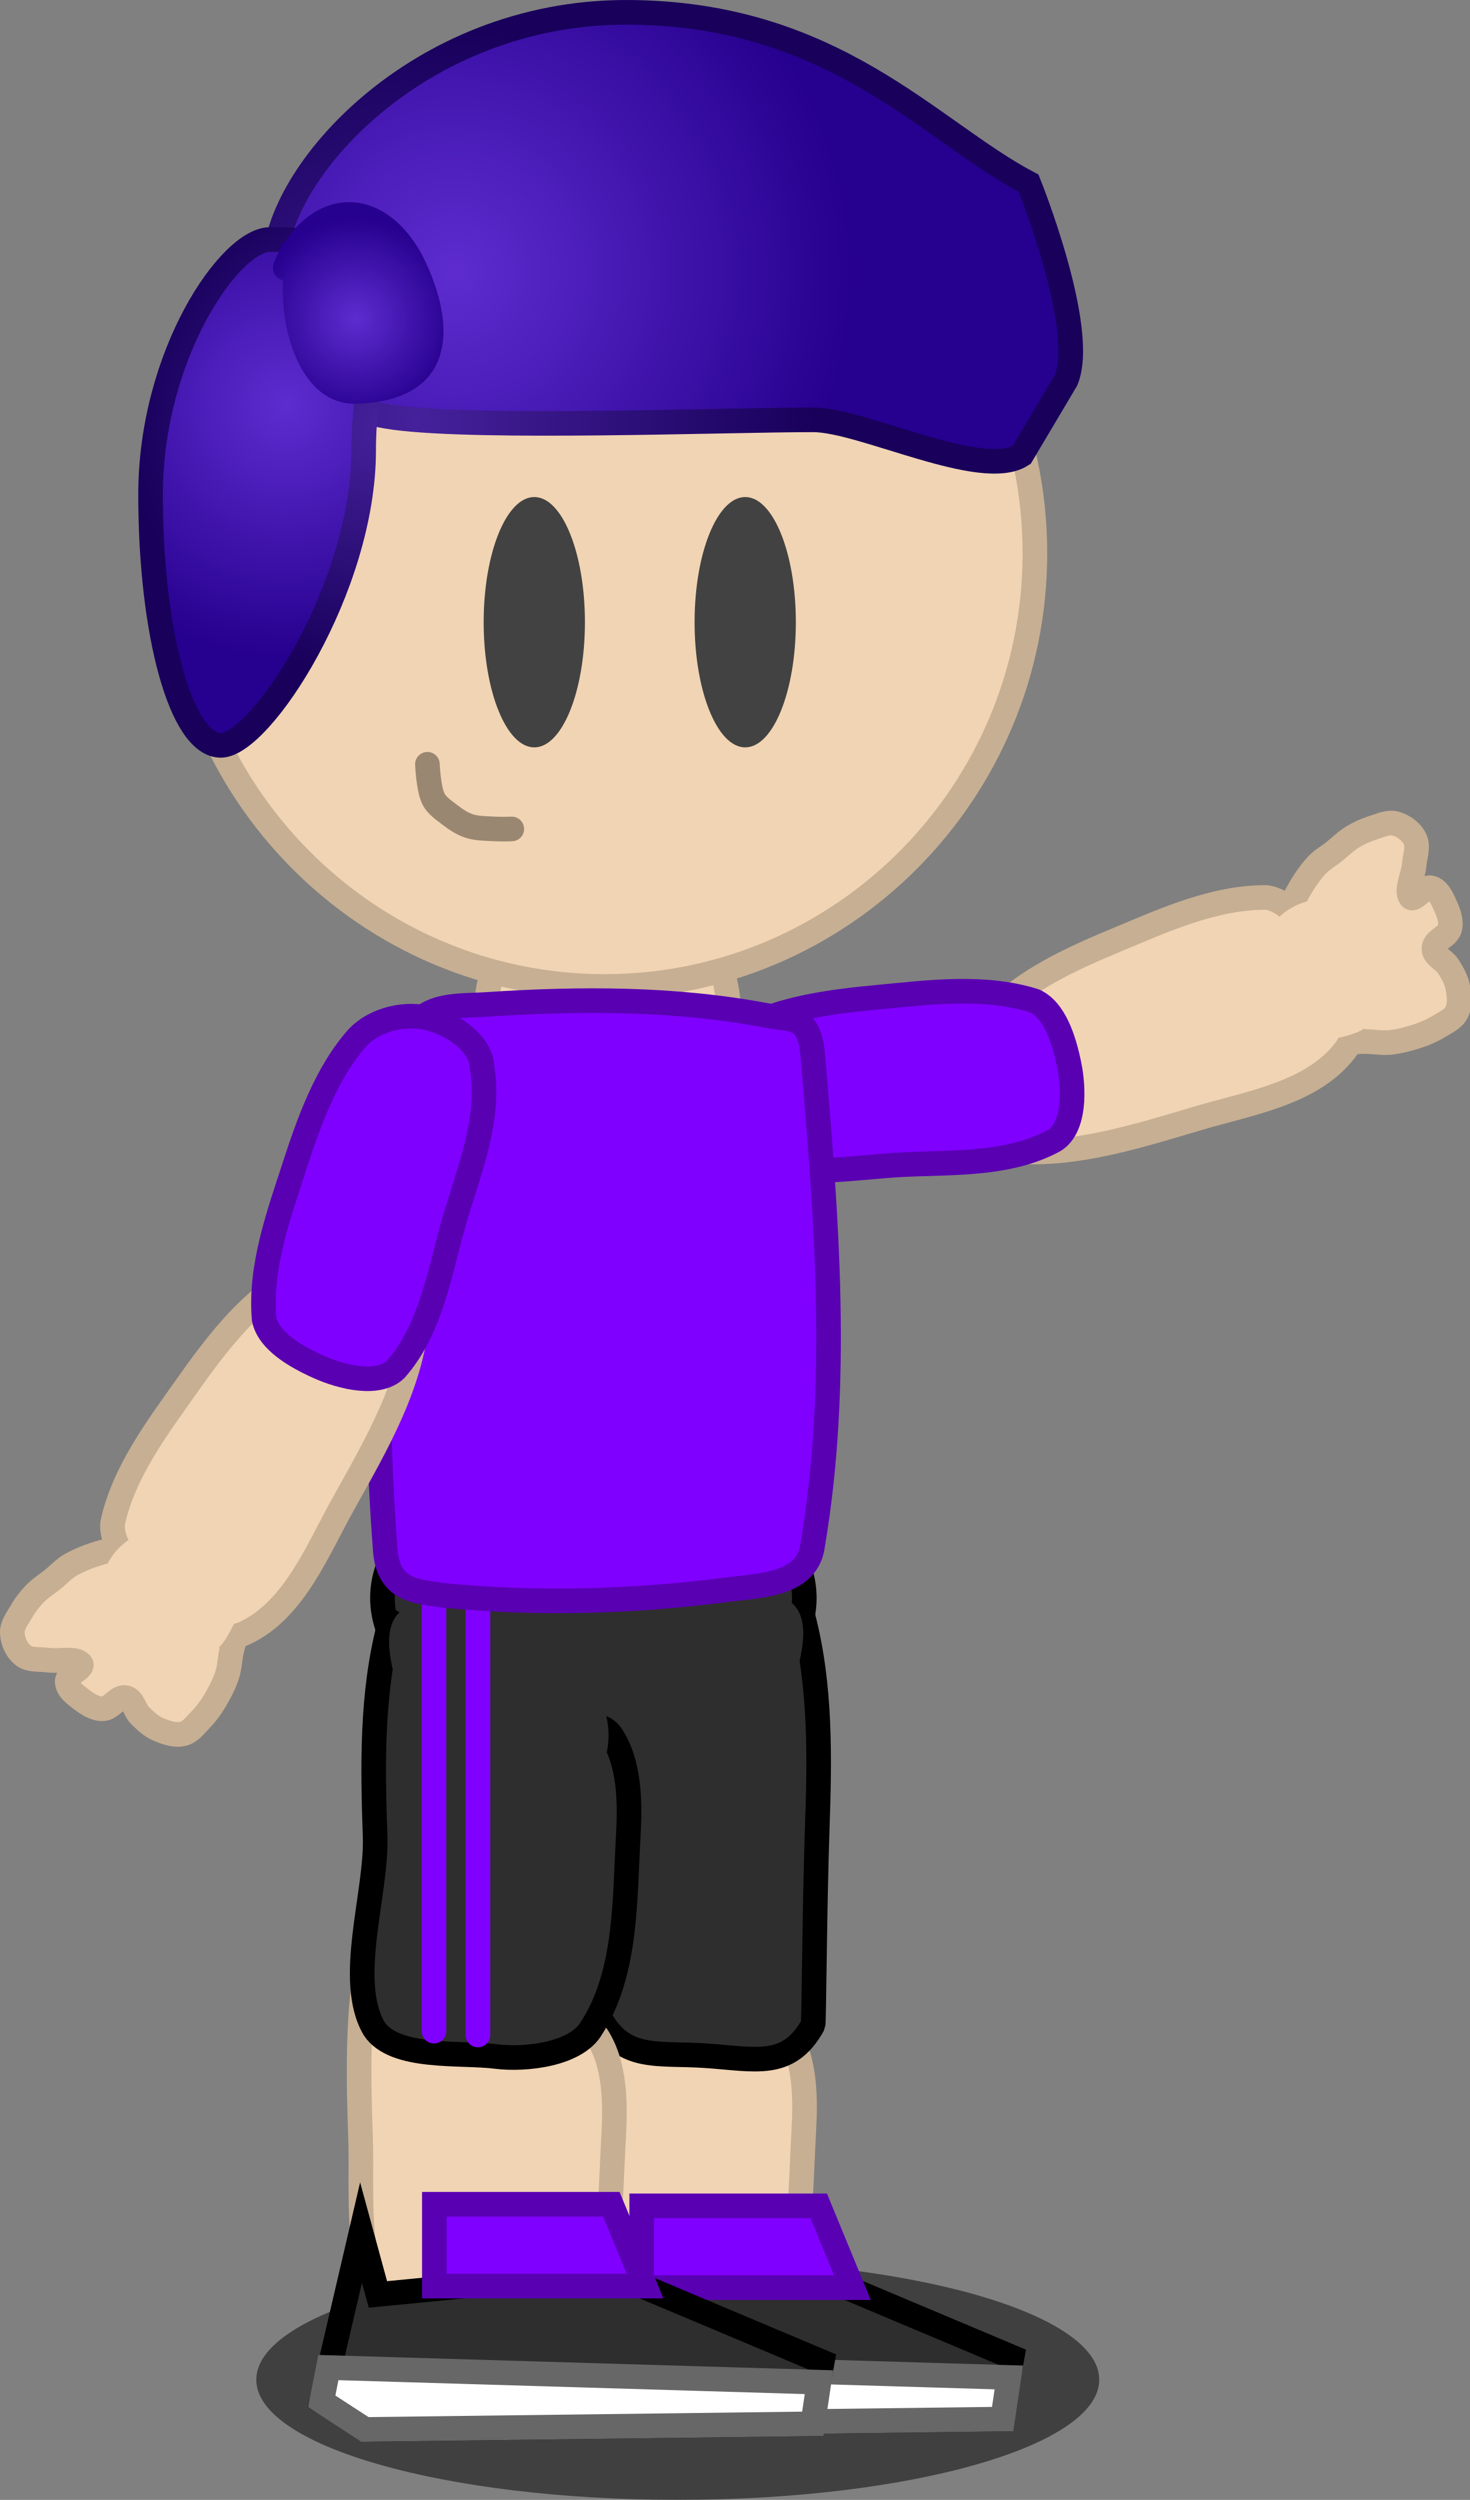 <svg version="1.1" xmlns="http://www.w3.org/2000/svg" xmlns:xlink="http://www.w3.org/1999/xlink" width="83.62" height="142.18" viewBox="0,0,83.62,142.18"><rect x="0" y="0" width="83.62" height="142.18" fill="#808080" stroke="none"/><defs><radialGradient cx="227.25" cy="111.998" r="22.642" gradientUnits="userSpaceOnUse" id="color-1"><stop offset="0" stop-color="#5e2ccf"/><stop offset="1" stop-color="#26008e"/></radialGradient><radialGradient cx="225.142" cy="120.431" r="22.642" gradientUnits="userSpaceOnUse" id="color-2"><stop offset="0" stop-color="#45219b"/><stop offset="1" stop-color="#18005b"/></radialGradient><radialGradient cx="217.646" cy="119.494" r="14.386" gradientUnits="userSpaceOnUse" id="color-3"><stop offset="0" stop-color="#5e2ccf"/><stop offset="1" stop-color="#26008e"/></radialGradient><radialGradient cx="223.034" cy="120.665" r="14.386" gradientUnits="userSpaceOnUse" id="color-4"><stop offset="0" stop-color="#45219b"/><stop offset="1" stop-color="#18005b"/></radialGradient><radialGradient cx="221.628" cy="114.575" r="5.735" gradientUnits="userSpaceOnUse" id="color-5"><stop offset="0" stop-color="#5e2ccf"/><stop offset="1" stop-color="#26008e"/></radialGradient></defs><g transform="translate(-201.382,-96.45)"><g data-paper-data="{&quot;isPaintingLayer&quot;:true}" fill-rule="nonzero" stroke-linejoin="miter" stroke-miterlimit="10" stroke-dasharray="" stroke-dashoffset="0" style="mix-blend-mode: normal"><path d="M263.911,231.796c0,3.774 -10.734,6.833 -23.975,6.833c-13.241,0 -23.975,-3.059 -23.975,-6.833c0,-3.774 10.734,-6.833 23.975,-6.833c13.241,0 23.975,3.059 23.975,6.833z" fill-opacity="0.5" fill="#000000" stroke="#000000" stroke-width="0" stroke-linecap="butt"/><g data-paper-data="{&quot;index&quot;:null}" stroke-linecap="round"><g fill="#f1d4b3"><path d="M276.601,155.741c-0.209,-0.041 -0.177,-0.388 -0.266,-0.582c-0.177,-0.388 -0.354,-0.777 -0.531,-1.164c-0.177,-0.388 -0.404,-0.758 -0.531,-1.164c-0.131,-0.419 -0.149,-0.868 -0.24,-1.297c-0.113,-0.532 -0.315,-1.048 -0.373,-1.588c-0.051,-0.473 -0.04,-0.962 0.051,-1.43c0.087,-0.444 0.259,-0.875 0.475,-1.272c0.298,-0.546 0.645,-1.072 1.057,-1.537c0.291,-0.329 0.688,-0.548 1.032,-0.822c0.343,-0.274 0.658,-0.592 1.032,-0.822c0.363,-0.224 0.758,-0.404 1.164,-0.531c0.419,-0.131 0.874,-0.356 1.297,-0.24c0.46,0.126 0.916,0.465 1.113,0.899c0.198,0.434 -0.013,0.955 -0.051,1.43c-0.049,0.619 -0.492,1.462 -0.209,1.854c0.195,0.269 0.751,-0.635 1.164,-0.531c0.426,0.107 0.64,0.632 0.822,1.032c0.182,0.399 0.356,0.874 0.24,1.297c-0.126,0.46 -0.882,0.637 -0.899,1.113c-0.016,0.439 0.592,0.658 0.822,1.032c0.224,0.363 0.454,0.745 0.531,1.164c0.086,0.468 0.155,1 -0.051,1.43c-0.19,0.396 -0.658,0.592 -1.032,0.822c-0.363,0.224 -0.759,0.398 -1.164,0.531c-0.516,0.169 -1.048,0.315 -1.588,0.373c-0.473,0.051 -0.953,-0.052 -1.43,-0.051c-0.811,0.001 -1.64,0.211 -2.145,-0.077z" data-paper-data="{&quot;origPos&quot;:null}" stroke="#c7af93" stroke-width="1.4"/><path d="M257.931,161.794c-1.13,-0.064 -0.684,-2.176 -0.784,-3.485c-0.098,-1.412 -0.264,-3.091 0.717,-4.209c1.837,-1.931 4.524,-3.148 7.057,-4.201c2.571,-1.07 5.49,-2.421 8.492,-2.406c1.268,0.156 2.304,1.655 2.951,2.865c0.94,1.758 2.792,4.269 1.519,5.847c-1.914,2.462 -5.479,2.985 -8.439,3.873c-3.58,1.055 -7.608,2.377 -11.513,1.717z" data-paper-data="{&quot;origPos&quot;:null}" stroke="#c7af93" stroke-width="1.4"/><path d="M273.887,155.186c-0.757,-0.193 -0.467,-1.251 -0.572,-2.025c-0.131,-1.005 -0.482,-2.092 -0.15,-3.039c0.332,-0.948 1.02,-1.754 1.983,-2.193c0.964,-0.44 2.023,-0.43 2.956,-0.06c0.933,0.37 1.739,1.102 2.197,2.105c0.458,1.004 0.482,2.092 0.15,3.039c-0.332,0.948 -1.056,1.857 -1.983,2.193c-1.451,0.524 -3.222,0.627 -4.581,-0.02z" data-paper-data="{&quot;origPos&quot;:null}" stroke="none" stroke-width="0"/></g><path d="M243.571,162.359c-1.297,-0.337 -2.004,-2.023 -2.086,-3.471c-0.074,-1.41 0.664,-3.03 1.932,-3.808c2.326,-1.3 5.253,-1.667 7.985,-1.922c2.773,-0.26 5.961,-0.686 8.824,0.218c1.164,0.525 1.686,2.234 1.97,3.611c0.292,1.432 0.33,3.573 -0.825,4.317c-2.739,1.506 -6.188,1.218 -9.092,1.413c-2.892,0.197 -5.965,0.739 -8.708,-0.357z" data-paper-data="{&quot;origPos&quot;:null}" fill="#8000ff" stroke="#5900b3" stroke-width="1.4"/></g><path d="M235.936,147.02c1.898,0 3.617,0.771 4.863,2.016c1.245,1.245 2.016,2.965 2.016,4.863c0,1.898 -0.771,3.617 -2.016,4.863c-1.245,1.245 -2.965,2.016 -4.863,2.016c-1.898,0 -3.617,-0.771 -4.863,-2.016c-1.245,-1.245 -2.016,-2.965 -2.016,-4.863c0,-1.898 0.771,-3.617 2.016,-4.863c1.245,-1.245 2.965,-2.016 4.863,-2.016z" data-paper-data="{&quot;origPos&quot;:null}" fill="#f1d4b3" stroke="#c7af93" stroke-width="1.4" stroke-linecap="butt"/><path d="M235.776,103.282c6.753,0 12.872,2.761 17.303,7.221c4.431,4.46 7.173,10.619 7.173,17.416c0,6.797 -2.743,12.956 -7.173,17.416c-4.431,4.46 -10.55,7.221 -17.303,7.221c-6.753,0 -12.872,-2.761 -17.303,-7.221c-4.431,-4.46 -7.173,-10.619 -7.173,-17.416c0,-6.797 2.743,-12.956 7.173,-17.416c4.431,-4.46 10.55,-7.221 17.303,-7.221z" data-paper-data="{&quot;index&quot;:null}" fill="#f1d4b3" stroke="#c7af93" stroke-width="1.4" stroke-linecap="butt"/><path d="M230.495,143.597c0,0 -0.641,0.021 -0.96,0c-0.481,-0.032 -0.979,-0.016 -1.44,-0.16c-0.41,-0.128 -0.779,-0.378 -1.12,-0.64c-0.358,-0.276 -0.776,-0.546 -0.96,-0.96c-0.263,-0.592 -0.32,-1.92 -0.32,-1.92" data-paper-data="{&quot;index&quot;:null}" fill="none" stroke="#9a8772" stroke-width="1.4" stroke-linecap="round"/><path d="M231.775,124.719c0.795,0 1.515,0.798 2.036,2.087c0.522,1.288 0.844,3.068 0.844,5.032c0,1.964 -0.323,3.744 -0.844,5.032c-0.521,1.289 -1.241,2.087 -2.036,2.087c-0.795,0 -1.515,-0.798 -2.036,-2.087c-0.522,-1.288 -0.844,-3.068 -0.844,-5.032c0,-1.964 0.323,-3.744 0.844,-5.032c0.521,-1.289 1.241,-2.087 2.036,-2.087z" data-paper-data="{&quot;index&quot;:null}" fill="#424242" stroke="none" stroke-width="1.4" stroke-linecap="butt"/><path d="M243.773,124.719c0.795,0 1.515,0.798 2.036,2.087c0.522,1.288 0.844,3.068 0.844,5.032c0,1.964 -0.323,3.744 -0.844,5.032c-0.521,1.289 -1.241,2.087 -2.036,2.087c-0.795,0 -1.515,-0.798 -2.036,-2.087c-0.522,-1.288 -0.844,-3.068 -0.844,-5.032c0,-1.964 0.323,-3.744 0.844,-5.032c0.521,-1.289 1.241,-2.087 2.036,-2.087z" data-paper-data="{&quot;index&quot;:null}" fill="#424242" stroke="none" stroke-width="1.4" stroke-linecap="butt"/><g data-paper-data="{&quot;origPos&quot;:null}" stroke-width="1.4" stroke-linecap="butt"><path d="M259.499,122.326c-2.264,1.465 -9.058,-1.998 -11.855,-1.998c-4.929,0 -18.915,0.533 -23.844,-0.133c-5.461,-0.799 -6.793,-3.064 -6.793,-8.658c0,-5.195 8.125,-14.386 19.981,-14.386c11.855,0 17.317,6.793 22.911,9.724c0,0 3.33,8.259 2.131,11.189z" fill="url(#color-1)" stroke="url(#color-2)"/><path d="M216.74,110.071c9.724,0 5.328,4.129 5.328,11.988c0,7.859 -5.861,16.784 -8.125,16.784c-2.264,0 -3.996,-6.394 -3.996,-14.253c0,-7.992 4.529,-14.519 6.793,-14.519z" fill="url(#color-3)" stroke="url(#color-4)"/></g><path d="M217.487,112.398c-0.028,-0.008 -0.057,-0.018 -0.087,-0.03c-0.019,-0.007 -0.037,-0.015 -0.055,-0.023c-0.39,-0.179 -0.446,-0.489 -0.428,-0.711c0.004,-0.099 0.028,-0.192 0.066,-0.277l0.493,-1.151l0.093,0.04c2.051,-3.198 5.761,-3.156 7.85,0.753c2.076,4.151 1.81,8.273 -3.837,8.419c-3.132,0 -4.275,-4.255 -4.097,-7.019z" data-paper-data="{&quot;origPos&quot;:null}" fill="url(#color-5)" stroke="none" stroke-width="0.5" stroke-linecap="butt"/><path d="M225,183.221l4.333,-2.465" data-paper-data="{&quot;origPos&quot;:null}" fill="none" stroke="#000000" stroke-width="1.4" stroke-linecap="round"/><path d="M235.136,179.656c3.31,0 6.31,0.861 8.482,2.251c2.172,1.39 3.516,3.31 3.516,5.428c0,2.119 -1.344,4.039 -3.516,5.428c-2.173,1.39 -5.172,2.251 -8.482,2.251c-3.31,0 -6.31,-0.861 -8.482,-2.251c-2.172,-1.39 -3.516,-3.31 -3.516,-5.428c0,-2.119 1.344,-4.039 3.516,-5.428c2.173,-1.39 5.172,-2.251 8.482,-2.251z" data-paper-data="{&quot;origPos&quot;:null,&quot;index&quot;:null}" fill="#2e2e2e" stroke="#000000" stroke-width="1.4" stroke-linecap="butt"/><g><g><path d="M235.104,207.78c2.56,1.441 5.195,2.469 7.839,3.52c1.048,0.34 2.444,-0.393 3.2,0.64c1.058,1.618 1.07,3.817 0.96,5.759c-0.209,3.665 -0.087,7.76 -2.08,10.879c-0.859,1.508 -3.406,1.018 -5.119,0.8c-2.002,-0.254 -4.759,-0.325 -5.919,-2.08c-1.617,-2.751 -1.168,-6.391 -1.28,-9.599c-0.14,-4.001 -0.211,-8.106 0.8,-11.998c0.166,-0.971 0.834,1.648 1.6,2.08z" data-paper-data="{&quot;origPos&quot;:null}" fill="#f1d4b3" stroke="#c7af93" stroke-width="1.4" stroke-linecap="round"/><path d="M240.415,202.661c1.677,0 3.197,0.717 4.298,1.876c1.1,1.158 1.782,2.758 1.782,4.524c0,1.766 -0.682,3.365 -1.782,4.524c-1.101,1.158 -2.62,1.876 -4.298,1.876c-1.677,0 -3.197,-0.717 -4.298,-1.876c-1.1,-1.158 -1.782,-2.758 -1.782,-4.524c0,-1.766 0.682,-3.365 1.782,-4.524c1.101,-1.158 2.62,-1.876 4.298,-1.876z" data-paper-data="{&quot;origPos&quot;:null}" fill="#f1d4b3" stroke="none" stroke-width="0" stroke-linecap="butt"/><g stroke-width="1.4"><path d="M246.799,225.396l12.158,5.119l-0.64,3.52l-25.277,0.32l-2.56,-1.6l2.24,-9.599l0.96,3.52z" fill="#2e2e2e" stroke="#000000" stroke-linecap="round"/><path d="M237.886,226.56v-4.654h10.067l1.918,4.654z" data-paper-data="{&quot;origPos&quot;:null,&quot;index&quot;:null}" fill="#8000ff" stroke="#5900b3" stroke-linecap="butt"/><path d="M258.416,234.035l-25.471,0.32l-2.464,-1.6l0.381,-1.92l27.907,0.832z" fill="#ffffff" stroke="#676767" stroke-linecap="round"/></g></g><g fill="#2e2e2e" stroke="#000000" stroke-linecap="round"><path d="M247.07,188.423c1.01,3.893 0.94,7.998 0.8,11.998c-0.154,4.422 -0.187,11.101 -0.237,11.19c-1.402,2.526 -3.242,1.951 -6.125,1.757c-2.723,-0.183 -4.606,0.302 -5.957,-2.069c-1.993,-3.119 -1.871,-7.213 -2.08,-10.879c-0.11,-1.942 -0.099,-4.141 0.96,-5.759c0.755,-1.033 2.151,-0.299 3.2,-0.64c2.644,-1.051 5.279,-2.078 7.839,-3.52c0.766,-0.432 1.433,-3.05 1.6,-2.08z" data-paper-data="{&quot;origPos&quot;:null}" stroke-width="1.4"/><path d="M246.431,187.623c1.554,1.359 -0.131,4.868 -0.64,7.039c-0.298,1.289 -0.627,2.692 -1.641,3.619c-1.014,0.927 -2.414,1.501 -3.959,1.501c-1.545,0 -2.945,-0.573 -3.959,-1.501c-1.014,-0.927 -1.641,-2.206 -1.641,-3.619c0,-1.412 0.627,-2.692 1.641,-3.619c1.014,-0.927 2.604,-1.112 3.959,-1.501c2.103,-0.615 4.994,-3.12 6.239,-1.92z" data-paper-data="{&quot;origPos&quot;:null}" stroke-width="0"/></g></g><g><path d="M224.903,212.833l4.667,0.333" data-paper-data="{&quot;origPos&quot;:null}" fill="none" stroke="#000000" stroke-width="1.4" stroke-linecap="round"/><g><g><g fill="none" stroke="none" stroke-width="1" stroke-linecap="butt" font-family="sans-serif" font-weight="normal" font-size="12" text-anchor="start"/><g fill="#f1d4b3"><path d="M224.288,208.068c2.56,1.441 5.195,2.469 7.839,3.52c1.048,0.34 2.444,-0.393 3.2,0.64c1.058,1.618 1.07,3.817 0.96,5.759c-0.209,3.665 -0.087,7.76 -2.08,10.879c-0.859,1.508 -3.406,1.018 -5.119,0.8c-2.002,-0.254 -4.759,-0.325 -5.919,-2.08c-1.617,-2.751 -1.168,-6.391 -1.28,-9.599c-0.14,-4.001 -0.211,-8.106 0.8,-11.998c0.166,-0.971 0.834,1.648 1.6,2.08z" data-paper-data="{&quot;origPos&quot;:null}" stroke="#c7af93" stroke-width="1.4" stroke-linecap="round"/><path d="M229.599,202.949c1.677,0 3.197,0.717 4.298,1.876c1.1,1.158 1.782,2.758 1.782,4.524c0,1.766 -0.682,3.365 -1.782,4.524c-1.101,1.158 -2.62,1.876 -4.298,1.876c-1.677,0 -3.197,-0.717 -4.298,-1.876c-1.1,-1.158 -1.782,-2.758 -1.782,-4.524c0,-1.766 0.682,-3.365 1.782,-4.524c1.101,-1.158 2.62,-1.876 4.298,-1.876z" data-paper-data="{&quot;origPos&quot;:null}" stroke="none" stroke-width="0" stroke-linecap="butt"/></g><g fill="none" stroke="none" stroke-width="1" stroke-linecap="butt" font-family="sans-serif" font-weight="normal" font-size="12" text-anchor="start"/></g><g stroke-width="1.4"><path d="M235.999,225.666l12.158,5.119l-0.64,3.52l-25.277,0.32l-2.56,-1.6l2.24,-9.599l0.96,3.52z" data-paper-data="{&quot;origPos&quot;:null}" fill="#2e2e2e" stroke="#000000" stroke-linecap="round"/><path d="M226.09,226.471v-4.654h10.067l1.918,4.654z" data-paper-data="{&quot;origPos&quot;:null,&quot;index&quot;:null}" fill="#8000ff" stroke="#5900b3" stroke-linecap="butt"/><path d="M247.616,234.305l-25.471,0.32l-2.464,-1.6l0.381,-1.92l27.907,0.832z" fill="#ffffff" stroke="#676767" stroke-linecap="round"/></g></g><g stroke-linecap="round"><path d="M225.12,190.981c2.56,1.441 5.195,2.469 7.839,3.52c1.048,0.34 2.444,-0.393 3.2,0.64c1.058,1.618 1.07,3.817 0.96,5.759c-0.209,3.665 -0.087,7.76 -2.08,10.879c-0.859,1.508 -3.74,1.851 -5.453,1.633c-2.002,-0.254 -5.759,0.175 -6.919,-1.58c-1.617,-2.751 0.165,-7.724 0.053,-10.932c-0.14,-4.001 -0.211,-8.106 0.8,-11.998c0.166,-0.971 0.834,1.648 1.6,2.08z" data-paper-data="{&quot;origPos&quot;:null}" fill="#2e2e2e" stroke="#000000" stroke-width="1.4"/><path d="M230.399,190.021c1.354,0.388 2.945,0.573 3.959,1.501c1.014,0.927 1.641,2.206 1.641,3.619c0,1.412 -0.627,2.692 -1.641,3.619c-1.014,0.927 -2.414,1.501 -3.959,1.501c-1.545,0 -2.945,-0.573 -3.959,-1.501c-1.014,-0.927 -1.343,-2.329 -1.641,-3.619c-0.509,-2.171 -2.194,-5.68 -0.64,-7.039c1.245,-1.2 4.136,1.305 6.239,1.92z" data-paper-data="{&quot;origPos&quot;:null}" fill="#2e2e2e" stroke="#000000" stroke-width="0"/><path d="M226.069,211.971v-29.361" fill="none" stroke="#8000ff" stroke-width="1.4"/><path d="M228.569,212.19v-30.457" fill="none" stroke="#8000ff" stroke-width="1.4"/></g></g><path d="M224.577,155.819c0.45,-2.402 2.818,-2.125 4.479,-2.24c5.406,-0.359 10.769,-0.358 15.998,0.64c1.346,0.262 2.361,-0.079 2.56,2.24c0.794,9.277 1.547,18.693 0,27.836c-0.262,2.311 -3.001,2.325 -4.799,2.56c-5.384,0.699 -10.856,0.866 -16.318,0.32c-1.275,-0.227 -3.02,-0.166 -3.2,-2.56c-0.714,-9.568 -0.52,-19.189 1.28,-28.796z" data-paper-data="{&quot;origPos&quot;:null}" fill="#8000ff" stroke="#5900b3" stroke-width="1.4" stroke-linecap="round"/><g data-paper-data="{&quot;index&quot;:null}" stroke-linecap="round"><g fill="#f1d4b3"><path d="M214.949,188.231c0.171,0.556 -0.216,1.318 -0.393,2.11c-0.105,0.465 -0.109,0.956 -0.262,1.407c-0.174,0.514 -0.432,1.002 -0.711,1.469c-0.218,0.366 -0.475,0.715 -0.772,1.02c-0.306,0.315 -0.6,0.728 -1.028,0.827c-0.464,0.108 -0.968,-0.076 -1.407,-0.262c-0.392,-0.167 -0.715,-0.475 -1.02,-0.772c-0.315,-0.306 -0.395,-0.947 -0.827,-1.028c-0.468,-0.087 -0.807,0.612 -1.283,0.634c-0.438,0.02 -0.864,-0.252 -1.214,-0.517c-0.35,-0.265 -0.815,-0.588 -0.827,-1.028c-0.011,-0.426 0.993,-0.772 0.772,-1.02c-0.321,-0.362 -1.24,-0.113 -1.855,-0.2c-0.472,-0.067 -1.027,0.025 -1.407,-0.262c-0.38,-0.288 -0.612,-0.807 -0.634,-1.283c-0.02,-0.438 0.298,-0.833 0.517,-1.214c0.213,-0.369 0.475,-0.715 0.772,-1.02c0.306,-0.315 0.685,-0.552 1.028,-0.827c0.342,-0.275 0.643,-0.615 1.028,-0.827c0.544,-0.3 1.133,-0.525 1.731,-0.696c0.435,-0.124 0.893,-0.198 1.345,-0.186c0.476,0.013 0.956,0.109 1.407,0.262c0.514,0.174 0.975,0.484 1.469,0.711c0.399,0.183 0.833,0.298 1.214,0.517c0.369,0.213 0.681,0.515 1.02,0.772c0.34,0.257 0.681,0.515 1.02,0.772c0.17,0.129 0.516,0.173 0.51,0.386z" data-paper-data="{&quot;origPos&quot;:null}" stroke="#c7af93" stroke-width="1.4"/><g><g stroke="#c7af93" stroke-width="1.4"><path d="M221.895,169.551c1.255,0.384 3.414,0.408 3.229,1.526c-0.208,3.955 -2.377,7.597 -4.188,10.861c-1.512,2.695 -2.801,6.06 -5.622,7.39c-1.818,0.898 -3.863,-1.457 -5.374,-2.759c-1.039,-0.896 -2.276,-2.234 -2.151,-3.505c0.64,-2.933 2.596,-5.487 4.201,-7.762c1.581,-2.242 3.355,-4.598 5.64,-5.97c1.305,-0.713 2.908,-0.184 4.264,0.219z" data-paper-data="{&quot;origPos&quot;:null}"/></g><path d="M213.342,184.205c0.733,0.271 1.828,0.219 1.851,1c0.335,1.467 -0.152,3.173 -0.98,4.475c-0.531,0.832 -1.576,1.339 -2.573,1.457c-0.996,0.117 -2.054,-0.144 -2.933,-0.809c-0.88,-0.666 -1.417,-1.612 -1.575,-2.603c-0.158,-0.992 0.065,-2.027 0.704,-2.872c0.639,-0.844 1.576,-1.339 2.573,-1.457c0.996,-0.117 1.981,0.462 2.933,0.809z" data-paper-data="{&quot;origPos&quot;:null}" stroke="none" stroke-width="0"/></g></g><path d="M225.877,154.393c1.395,0.396 2.887,1.454 2.932,2.793c0.471,2.916 -0.729,5.796 -1.552,8.576c-0.824,2.791 -1.296,6.22 -3.363,8.564c-0.978,0.964 -3.059,0.46 -4.393,-0.137c-1.282,-0.577 -2.835,-1.46 -3.094,-2.711c-0.258,-2.991 0.854,-6.01 1.713,-8.659c0.845,-2.61 1.842,-5.386 3.618,-7.373c1.036,-1.068 2.778,-1.434 4.138,-1.054z" data-paper-data="{&quot;origPos&quot;:null}" fill="#8000ff" stroke="#5900b3" stroke-width="1.4"/></g></g></g></svg>